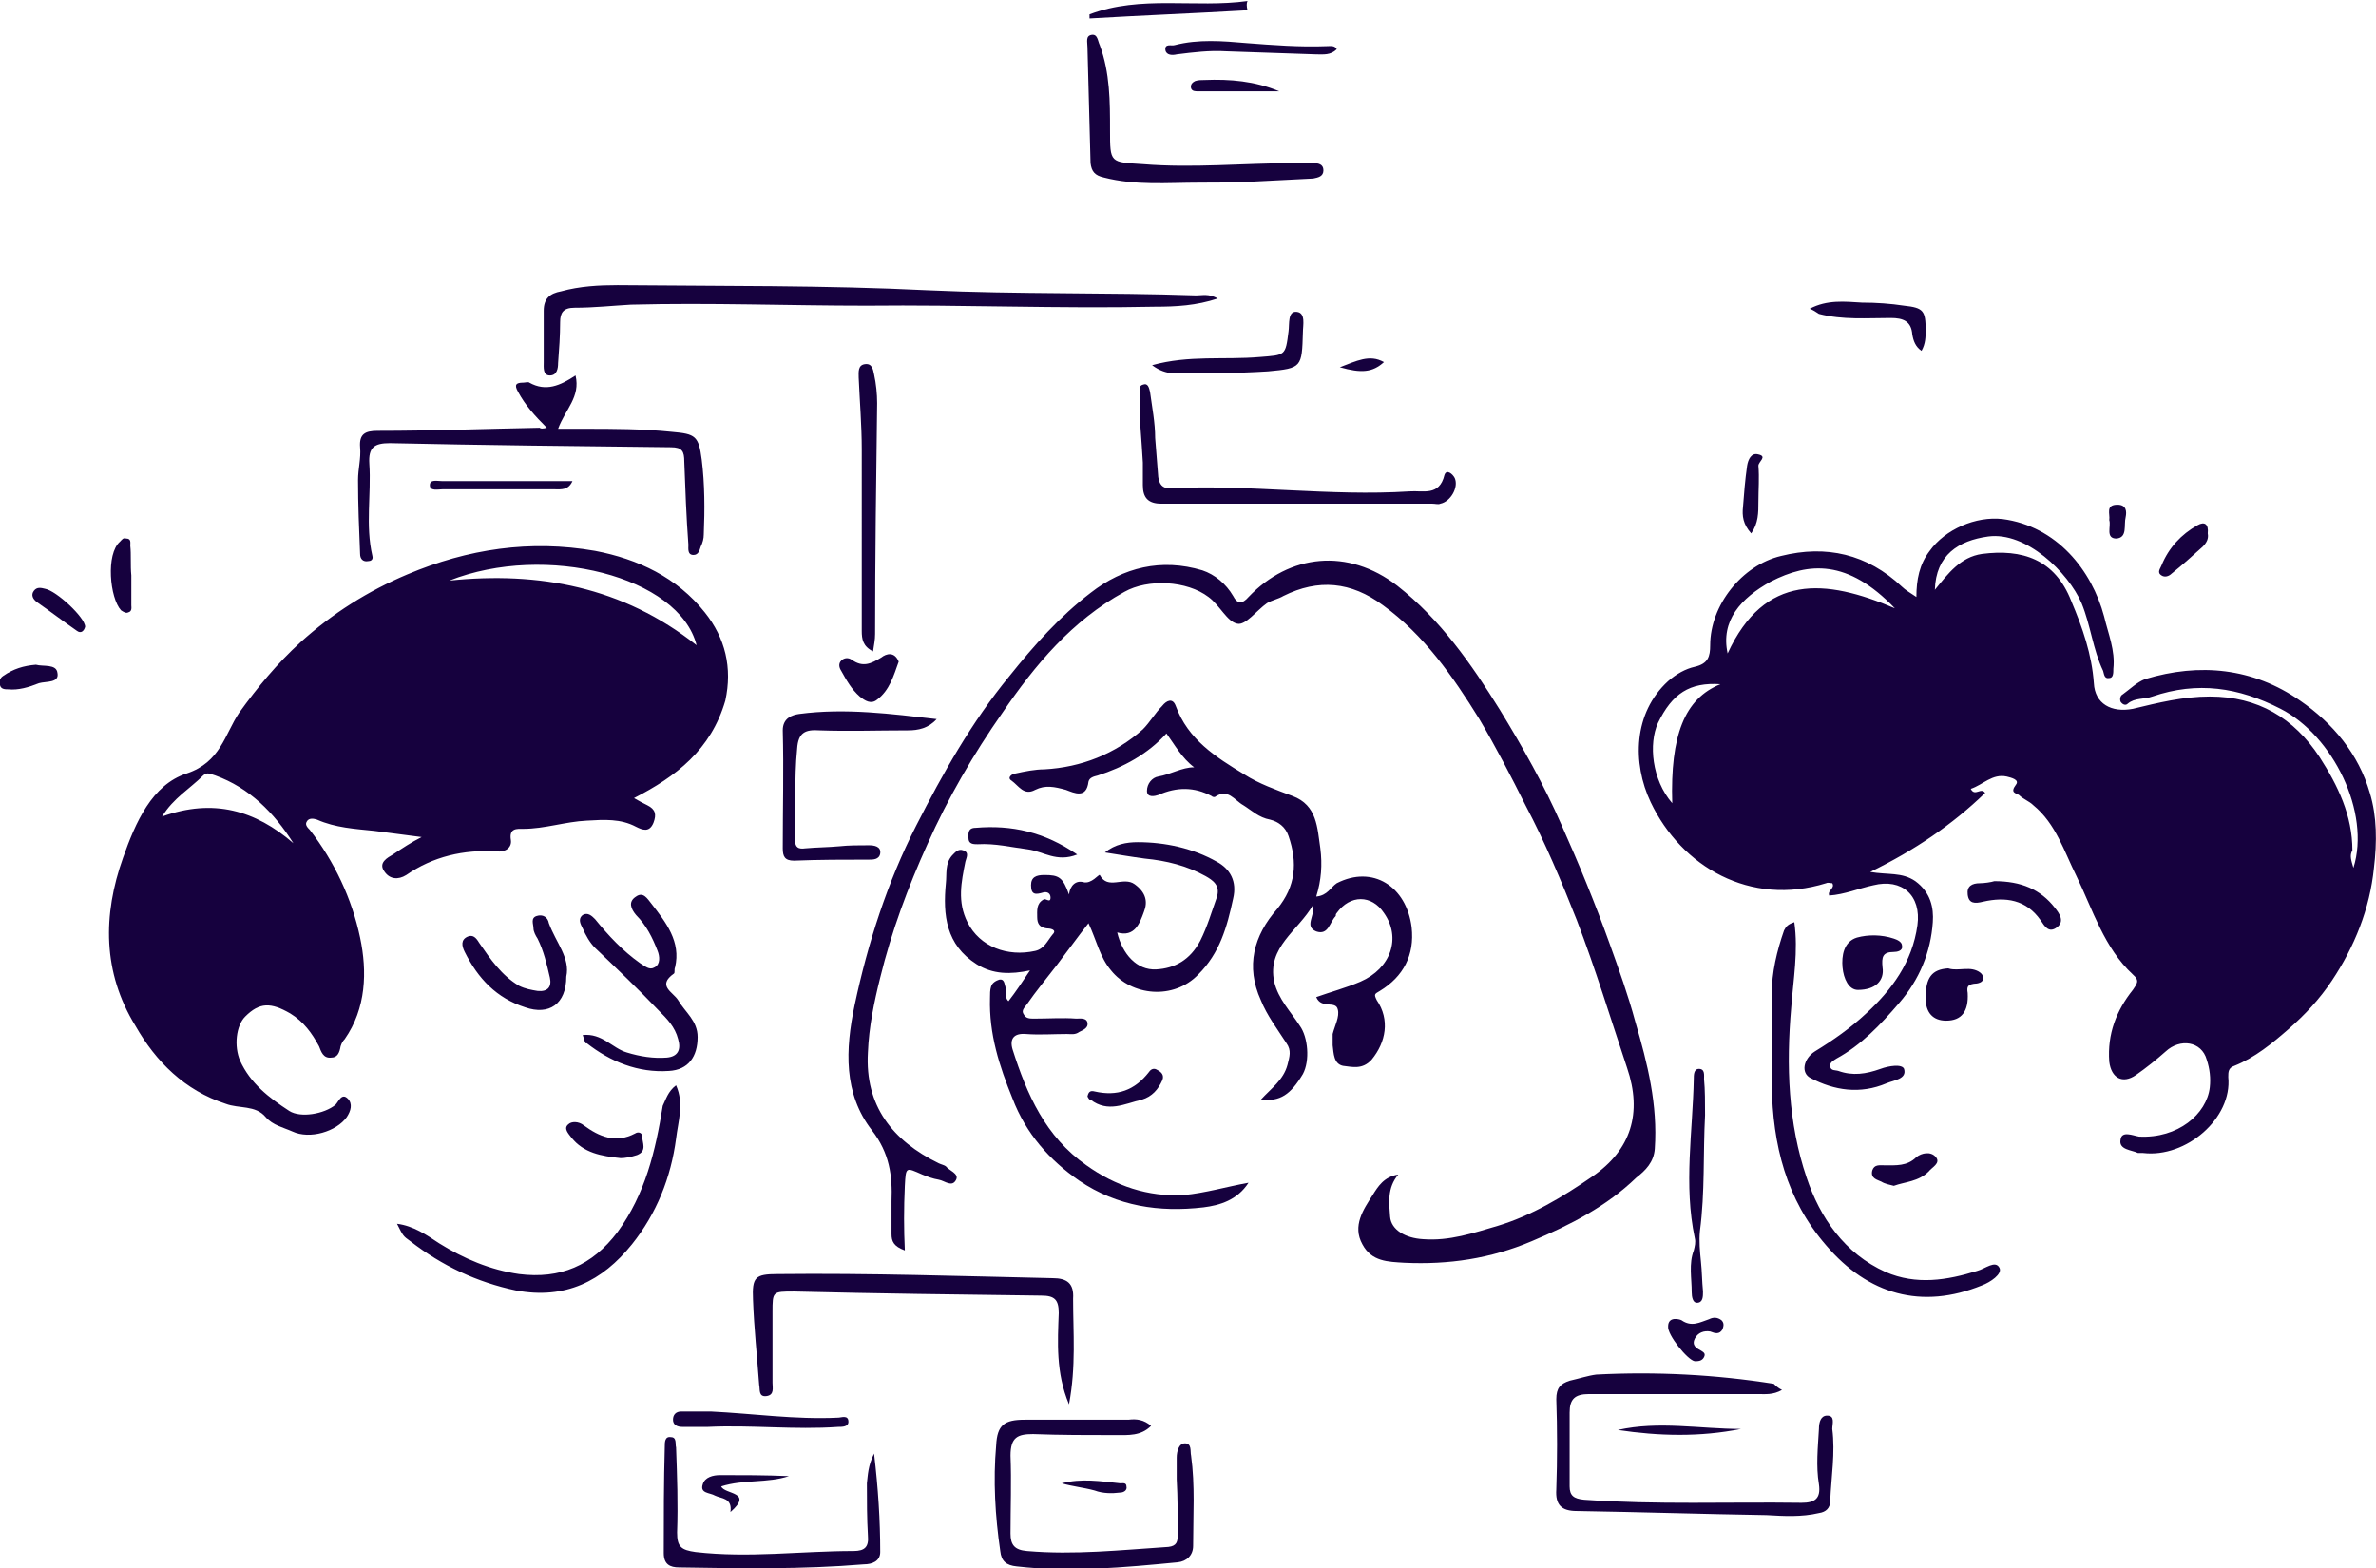 <svg version="1.1" id="Layer_1" xmlns="http://www.w3.org/2000/svg" x="0" y="0" viewBox="0 0 231.6 152.9" xml:space="preserve"><style>.st0{fill:#16013e}</style><path class="st0" d="M229.4 84.6c1.7-5.4-2-12.9-7.1-15.5-4.1-2.1-8.1-2.7-12.5-1.2-.8.3-1.7.1-2.4.7-.2.2-.5.1-.7-.2-.1-.3 0-.6.2-.7.7-.5 1.4-1.2 2.2-1.5 5.3-1.6 10.5-1.1 15.1 2.1 3.2 2.2 5.7 5.2 6.8 9 .7 2.3.7 4.8.4 7.3-.4 4-1.9 7.7-4.1 11-1.2 1.8-2.6 3.3-4.2 4.7-1.6 1.4-3.3 2.8-5.3 3.6-.6.2-.6.6-.6 1.1.4 4-4.1 7.9-8.3 7.4h-.5c-.6-.3-1.9-.3-1.7-1.3.1-.9 1.2-.4 1.8-.3 3.8.2 6.6-2.2 6.9-4.8.1-.9 0-1.8-.3-2.7-.5-1.8-2.6-2.1-4-.8-.9.8-1.9 1.6-2.9 2.3-1.3.9-2.4.3-2.6-1.3-.2-2.7.7-5 2.3-7 .4-.6.7-.9 0-1.5-2.8-2.6-3.9-6.3-5.5-9.6-1.2-2.4-2-5.1-4.2-6.9-.4-.4-1-.6-1.4-1-.3-.2-.9-.2-.3-1 .4-.5-.5-.7-.9-.8-1.4-.3-2.3.8-3.5 1.2.4.8 1-.2 1.4.4-3.2 3.1-6.9 5.6-11.2 7.7 1.7.3 3.1 0 4.4.9 1.5 1.1 1.8 2.6 1.7 4-.2 2.9-1.3 5.6-3.3 7.9-1.8 2.1-3.7 4.1-6.1 5.4-.3.2-.7.4-.6.8.1.4.5.3.8.4 1.4.5 2.7.3 4.1-.2.8-.3 2.1-.5 2.3 0 .3 1-1 1.1-1.7 1.4-2.6 1.1-5.1.7-7.4-.5-1-.5-.7-1.9.4-2.6 1.8-1.1 3.5-2.3 5-3.7 2.5-2.3 4.5-5 5-8.6.4-2.9-1.5-4.6-4.3-3.9-1.4.3-2.8.9-4.3 1-.2-.5.6-.7.3-1.2-.2 0-.4-.1-.6 0-7.4 2.3-14.1-1.6-17.1-7.9-1.8-3.8-1.7-8.7 1.7-11.8.8-.7 1.7-1.2 2.6-1.4 1.3-.3 1.5-1 1.5-2.1 0-3.9 3.1-7.8 6.9-8.7 4.4-1.1 8.4-.2 11.8 3 .3.3.8.6 1.4 1 0-1.7.3-3.2 1.3-4.5 1.5-2.1 4.5-3.4 7.1-3.1 5.3.7 8.7 5 9.9 9.5.4 1.7 1.1 3.3.9 5.1 0 .4 0 .9-.4.9-.5.1-.5-.4-.6-.7-1-2.1-1.2-4.4-2.1-6.6-1.3-3-5.4-7-9.1-6.5-2.9.4-5.1 1.8-5.2 5.2 1.3-1.6 2.5-3.2 4.6-3.5 3.9-.5 7.1.5 8.7 4.6 1.1 2.6 2 5.2 2.2 8 .1 2 1.7 2.9 3.8 2.5 2.5-.6 4.9-1.2 7.5-1.2 4.7 0 8.2 2.1 10.7 5.9 1.8 2.8 3.2 5.7 3.2 9.1-.3.5-.1 1 .1 1.7zm-61-20.9c3.6-7.8 9.5-7.3 16.3-4.4-4.6-4.8-8.4-4.5-12.1-2.6-2.9 1.6-4.9 3.8-4.2 7zm-.7 3c-3-.2-4.7.9-6.1 3.8-.9 2-.6 5.5 1.4 7.8-.2-6.6 1.2-10.2 4.7-11.6zM61.8 77.8c.5.3.9.5 1.3.7.8.4.9.9.6 1.7-.4 1-1.1.7-1.7.4-1.5-.8-3.1-.7-4.8-.6-2.1.1-4.1.8-6.2.8-.6 0-1.4-.1-1.2 1.1.1.7-.5 1.2-1.4 1.1-3.2-.2-6.2.5-8.8 2.3-.8.5-1.6.4-2.1-.3-.7-.9.3-1.4.8-1.7.9-.6 1.8-1.2 2.8-1.7-1.5-.2-3.1-.4-4.6-.6-1.9-.2-3.8-.3-5.6-1.1-.3-.1-.8-.2-1 .2-.2.3.1.6.3.8 2.4 3.1 4.1 6.7 4.9 10.5.7 3.3.6 6.9-1.5 9.9-.2.2-.3.4-.4.7-.1.6-.3 1.1-.9 1.1-.8.1-1-.6-1.2-1.1-.7-1.3-1.5-2.4-2.8-3.2-1.9-1.1-3-1.1-4.4.3-.9.9-1.1 2.9-.5 4.3 1 2.2 2.8 3.6 4.8 4.9 1.1.7 3.4.3 4.5-.6.3-.3.6-1.2 1.2-.6.5.5.3 1.2-.1 1.8-1 1.4-3.6 2.2-5.3 1.4-.9-.4-1.9-.6-2.6-1.4-1-1.2-2.6-.8-3.9-1.3-4-1.3-6.8-4.1-8.8-7.6C10 94.8 10 89.2 12 83.6c1.2-3.4 2.8-7.1 6.2-8.2 3.3-1.1 3.7-3.8 5.1-5.9 1.8-2.5 3.7-4.8 6-6.9 3.1-2.8 6.6-5 10.4-6.6 5.9-2.5 12-3.4 18.3-2.3 4.2.8 8 2.6 10.7 6 2 2.5 2.7 5.4 2 8.6-1.4 4.8-4.8 7.4-8.9 9.5zm-18-21.2c8.7-.9 16.9.6 24.1 6.3-1.7-6.7-14.7-10-24.1-6.3zm-28 23c5-1.8 9.1-.6 12.8 2.6-1.9-3-4.3-5.4-7.6-6.6-.4-.1-.8-.4-1.2 0-1.3 1.3-2.9 2.2-4 4zm72.4 42.3c-1.1-.4-1.3-.9-1.3-1.6v-3.2c.1-2.5-.2-4.7-1.9-6.9-2.8-3.6-2.6-7.9-1.7-12.2 1.3-6.1 3.2-12 6-17.5 2.6-5.1 5.4-10.1 9.1-14.6 2.4-3 4.9-5.8 7.9-8.1 3.2-2.5 6.9-3.4 10.9-2.2 1.2.4 2.3 1.3 3 2.5.4.8.9.8 1.5.1 4-4.2 9.7-4.8 14.5-1.1 4.2 3.3 7.2 7.6 10 12.1 2.2 3.6 4.3 7.3 6 11.2 1.7 3.8 3.3 7.7 4.7 11.6.9 2.5 1.8 5 2.5 7.6 1.2 4.1 2.2 8.1 1.9 12.4-.1 1.3-.9 2.1-1.8 2.8-2.9 2.8-6.4 4.6-10.2 6.2-4 1.7-8.1 2.3-12.4 2.1-1.6-.1-3.2-.1-4.1-1.8-1-1.8.1-3.4 1-4.8.5-.8 1.1-1.8 2.5-2-1.1 1.3-.9 2.8-.8 4.1.1 1.3 1.5 2.1 3.2 2.2 2.6.2 4.9-.6 7.3-1.3 3.3-1 6.3-2.8 9.2-4.8 3.8-2.6 4.9-6.2 3.4-10.6-1.6-4.8-3.1-9.7-4.9-14.4-1.5-3.8-3.1-7.6-5-11.2-1.4-2.8-2.9-5.7-4.5-8.4-2.6-4.2-5.4-8.2-9.4-11.1-3.1-2.3-6.3-2.6-9.7-.9-.5.3-1.1.4-1.6.7-1 .7-2.1 2.2-2.9 2-1-.2-1.7-1.8-2.8-2.6-2.1-1.6-5.9-1.8-8.2-.5-5.1 2.8-8.7 7.1-11.9 11.8-2.8 4-5.3 8.3-7.3 12.8-1.9 4.2-3.5 8.5-4.6 13-.6 2.4-1.1 4.8-1.2 7.3-.3 5.2 2.4 8.6 6.9 10.8.2.1.6.2.7.3.3.4 1.3.7 1 1.3-.4.8-1.1.1-1.7 0-.6-.1-1.1-.3-1.6-.5-1.6-.7-1.6-.8-1.7 1.1-.1 2.2-.1 4.2 0 6.3z"/><path class="st0" d="M107.7 83.1c1-.8 2.1-1 3.2-1 2.7 0 5.4.6 7.7 1.9 1.3.7 2 1.9 1.6 3.6-.6 2.8-1.3 5.3-3.4 7.4-2.4 2.5-6.5 2.1-8.5-.4-1.1-1.3-1.4-2.9-2.2-4.6-1.1 1.4-2.1 2.8-3.1 4.1-1 1.3-2 2.5-2.9 3.8-.2.3-.6.6-.3 1 .2.4.6.4 1 .4 1.4 0 2.8-.1 4.1 0 .4 0 1-.1 1.1.4.1.5-.4.7-.8.9-.4.3-.8.2-1.2.2-1.3 0-2.7.1-4 0-1.2-.1-1.6.5-1.3 1.5 1.4 4.4 3.2 8.5 7.2 11.3 2.8 2 6 3.1 9.5 2.9 2.1-.2 4.1-.8 6.3-1.2-1.1 1.7-2.8 2.2-4.4 2.4-4.3.5-8.4-.1-12.1-2.6-2.9-2-5.2-4.6-6.5-8-1.3-3.2-2.3-6.3-2.2-9.8 0-.4 0-.8.1-1.1.1-.4.5-.6.8-.7.5-.1.5.4.6.7.2.4-.2.9.3 1.4.7-.9 1.3-1.8 2.1-3-1.9.4-3.6.4-5.2-.6-3-1.9-3.3-4.8-3-7.9.1-.9-.1-1.9.6-2.7.3-.3.6-.7 1.1-.5.6.2.3.7.2 1.1-.4 2-.8 3.9.2 5.9 1.2 2.4 3.9 3.4 6.6 2.8.9-.2 1.2-1 1.7-1.6.5-.5-.3-.6-.6-.6-.7-.1-.9-.5-.9-1.1 0-.6-.1-1.3.6-1.7.2-.2.7.4.7-.2 0-.4-.3-.6-.7-.5-.7.2-1.2.3-1.2-.7 0-.8.5-1 1.3-1 1.4 0 1.8.2 2.4 1.9.1-.9.7-1.4 1.4-1.2.8.2 1.5-.8 1.6-.7.8 1.5 2.3.1 3.4.9s1.3 1.7.9 2.7c-.4 1.1-.9 2.5-2.6 2 .5 2.1 1.9 3.7 3.8 3.6 1.8-.1 3.3-.9 4.3-2.8.7-1.4 1.1-2.8 1.6-4.2.4-1.2-.4-1.7-1.1-2.1-1.8-1-3.8-1.5-5.9-1.7-1.5-.2-2.6-.4-3.9-.6z"/><path class="st0" d="M116.4 74.8c-1.2-.9-1.9-2.2-2.7-3.3-1.8 2-4.2 3.3-6.7 4.1-.4.1-.8.2-.9.6-.2 1.7-1.4 1.1-2.2.8-1.1-.3-2-.5-3 0-1.1.6-1.6-.4-2.3-.9-.5-.3.1-.7.4-.7.9-.2 1.9-.4 2.8-.4 3.6-.2 6.9-1.5 9.6-3.9.7-.7 1.2-1.6 1.9-2.3.4-.5 1-.8 1.3 0 1.2 3.3 3.9 5 6.7 6.7 1.4.9 3.1 1.5 4.7 2.1 2.4.9 2.4 3.1 2.7 5.1.2 1.6.1 3.1-.4 4.7 1.1-.1 1.4-.9 2-1.3 3.5-1.8 6.8.3 7.3 4.3.3 2.7-.8 4.8-3.1 6.2-.5.3-.6.3-.3.9 1.3 1.9.9 4.1-.5 5.8-.9 1-1.9.7-2.8.6-.9-.2-.9-1.2-1-2v-1.1c.2-.8.7-1.7.5-2.4-.2-.9-1.6 0-2.1-1.2 1.4-.5 2.9-.9 4.3-1.5 3-1.3 4-4.3 2.3-6.7-1.2-1.8-3.3-1.8-4.6 0-.1.1-.1.2-.1.3-.6.6-.7 1.9-1.9 1.5-1.2-.5-.1-1.5-.3-2.6-1.5 2.6-4.5 4.1-3.8 7.5.4 1.7 1.6 2.9 2.5 4.3.8 1.1 1 3.4.3 4.7-1.2 2-2.2 2.7-4.1 2.5 1-1.1 2.2-1.9 2.6-3.4.2-.8.4-1.4-.1-2.1-.9-1.4-1.9-2.7-2.5-4.2-1.5-3.3-.7-6.3 1.6-8.9 1.8-2.2 2-4.5 1.1-7.1-.3-.9-1-1.4-1.8-1.6-1.1-.2-1.8-.9-2.6-1.4-.9-.5-1.5-1.7-2.8-.8-.1 0-.2 0-.3-.1-1.7-.9-3.4-.9-5.2-.1-.3.1-1.1.3-1.1-.4s.5-1.3 1.1-1.4c1.2-.2 2.3-.9 3.5-.9zm2.3-45.7c-2.1.7-4.1.8-6.1.8-9.4.2-18.7-.2-28.1-.1-7.7 0-15.3-.3-23-.1-1.8.1-3.6.3-5.5.3-1.1 0-1.4.5-1.4 1.4 0 1.3-.1 2.7-.2 4 0 .5-.1 1.2-.8 1.2-.7 0-.6-.8-.6-1.3v-5c0-1.2.6-1.7 1.7-1.9 1.8-.5 3.7-.6 5.5-.6 10.1.1 20.2 0 30.3.5 8.7.4 17.4.2 26.1.5.6 0 1.2-.2 2.1.3zM53.3 41.7c-1.2-1.2-2.1-2.2-2.8-3.5-.4-.7-.2-.9.5-.9.2 0 .5-.1.6 0 1.6.9 3 .3 4.5-.7.5 2.1-1 3.3-1.7 5.2h2.5c2.9 0 5.7 0 8.6.3 2.3.2 2.6.4 2.9 2.7.3 2.4.3 4.9.2 7.3 0 .4-.1.8-.3 1.2-.1.3-.2.8-.7.8-.6 0-.5-.6-.5-1-.2-2.7-.3-5.4-.4-8.1 0-1-.2-1.4-1.3-1.4-9.1-.1-18.3-.2-27.4-.4-1.5 0-2.1.4-2 2 .2 3-.4 6 .3 9 .1.4-.2.5-.4.5-.5.1-.8-.2-.8-.7-.1-2.4-.2-4.8-.2-7.2 0-1.1.3-2.1.2-3.2-.1-1.3.5-1.6 1.7-1.6 5.3 0 10.5-.2 15.8-.3.1.1.3.1.7 0zm120.4 93.8c-.9.5-1.6.4-2.4.4h-16.4c-1.4 0-1.9.5-1.9 1.8v7.2c0 .9.4 1.2 1.4 1.3 7.1.5 14.1.2 21.2.3 1.3 0 1.9-.4 1.7-1.8-.3-1.8-.1-3.6 0-5.4 0-.7.2-1.3.8-1.3.8 0 .5.8.5 1.3.3 2.3-.1 4.7-.2 7 0 .7-.4 1.1-1.1 1.2-1.7.4-3.4.3-5.1.2-6.2-.1-12.3-.3-18.5-.4-1.5 0-2.1-.6-2-2.1.1-2.9.1-5.9 0-8.8 0-1.1.4-1.5 1.3-1.8.9-.2 1.8-.5 2.6-.6 5.8-.3 11.6 0 17.3.9.2.2.4.4.8.6zm-69.5 1.4c-1.3-3.1-1.1-6.1-1-8.9 0-1.3-.4-1.7-1.7-1.7-8-.1-16-.2-24.1-.4-2.1 0-2.1 0-2.1 2v6.9c0 .5.2 1.2-.6 1.3-.8.1-.6-.7-.7-1.1-.2-2.8-.5-5.5-.6-8.3-.1-2.2.2-2.5 2.4-2.5 8.9-.1 17.8.2 26.8.4 1.4 0 2.1.5 2 2 0 3.3.3 6.6-.4 10.3zm8 2.1c-1 1-2.2.9-3.5.9-2.7 0-5.3 0-8-.1-1.5 0-2.2.3-2.2 2.1.1 2.5 0 5.1 0 7.6 0 1.1.4 1.6 1.6 1.7 4.6.4 9.2-.1 13.8-.4.8-.1.9-.5.9-1.2 0-1.8 0-3.6-.1-5.4v-2.1c0-.6.2-1.4.8-1.4.7 0 .5.8.6 1.2.4 2.9.2 5.8.2 8.8 0 .9-.6 1.5-1.5 1.6-5.2.5-10.5 1-15.7.4-1-.1-1.5-.5-1.6-1.5-.5-3.4-.7-6.9-.4-10.3.1-2 .8-2.5 2.8-2.5H110c.8-.1 1.5 0 2.2.6zm62.7-49.1c.4 2.8-.1 5.6-.3 8.3-.5 5.7-.3 11.3 1.5 16.6 1.3 3.9 3.7 7.4 7.7 9.2 3 1.3 6 .8 8.9-.1.8-.2 1.8-1.1 2.2-.3.3.6-.9 1.4-1.7 1.7-5.9 2.4-11.1.9-15.2-3.9-3.9-4.5-5.2-9.8-5.3-15.6v-8.9c0-2.1.5-4.2 1.2-6.2.2-.4.4-.6 1-.8zm-109 15.9c.8 1.8.2 3.5 0 5.2-.5 3.8-1.9 7.3-4.3 10.3-2.9 3.6-6.5 5.4-11.3 4.5-3.8-.8-7.2-2.4-10.3-4.8-.7-.5-.7-.5-1.3-1.7 1.6.2 2.9 1.1 4.1 1.9 2.4 1.5 5 2.6 7.8 3 4 .5 7.1-.8 9.6-4.1 2.7-3.7 3.7-7.9 4.4-12.3.3-.6.5-1.4 1.3-2zm-9.1-4.9c1.9-.2 2.9 1.3 4.3 1.7 1.3.4 2.6.6 3.9.5 1.1-.1 1.4-.8 1.1-1.8-.3-1.2-1.1-2-1.9-2.8-2-2.1-4.1-4.1-6.2-6.1-.5-.5-.9-1.2-1.2-1.9-.2-.4-.5-.9 0-1.3.5-.3.9.1 1.2.4 1.3 1.6 2.7 3.1 4.4 4.3.5.3.9.7 1.4.4.6-.3.5-1.1.3-1.6-.5-1.3-1.1-2.5-2.1-3.5-.5-.6-.8-1.3 0-1.8.7-.5 1.1.2 1.5.7 1.4 1.8 2.9 3.7 2.3 6.2-.1.2 0 .5-.1.6-1.7 1.2-.1 1.8.4 2.6.7 1.2 1.9 2 1.9 3.6 0 1.9-.9 3.2-2.8 3.3-3 .2-5.7-.9-8-2.7-.2.1-.2-.3-.4-.8zm60.1-83.1c-3.1 0-6.2.3-9.3-.5-.9-.2-1.2-.6-1.3-1.4L106 4.6c0-.5-.2-1.1.4-1.2.6-.1.6.6.8 1 1 2.7 1 5.5 1 8.3 0 3.2 0 3.1 3.2 3.3 4.9.4 9.8-.1 14.8-.1h1.8c.5 0 1 .1 1 .7s-.5.7-1 .8c-2 .1-3.9.2-5.9.3-1.8.1-3.5.1-5.2.1zm-5.5 27.3c-.1-2.1-.4-4.5-.3-6.8 0-.3-.1-.7.3-.8.5-.2.6.3.7.7.2 1.5.5 3 .5 4.5.1 1.3.2 2.5.3 3.8.1.7.4 1.1 1.1 1.1 7.8-.4 15.6.8 23.4.3 1.3-.1 2.9.5 3.4-1.6.2-.6.8-.1 1 .3.4.9-.4 2.3-1.4 2.5-.2.1-.5 0-.8 0h-26.4c-1.3 0-1.8-.6-1.8-1.8v-2.2zm-26.2 96.6c.4 3.4.6 6.5.6 9.6 0 .9-.8 1.2-1.6 1.2-6 .5-12 .4-18 .3-.9 0-1.5-.3-1.5-1.4 0-3.4 0-6.9.1-10.4 0-.4 0-1 .6-.9.6 0 .4.7.5 1 .1 2.8.2 5.5.1 8.3 0 1.4.4 1.7 1.8 1.9 5.2.6 10.3-.1 15.4-.1 1.1 0 1.5-.4 1.4-1.5-.1-1.7-.1-3.4-.1-5.1.1-.8.1-1.7.7-2.9zm6.1-71.6c-.8.9-1.8 1.1-2.8 1.1-2.9 0-5.8.1-8.6 0-1.4-.1-2.1.2-2.2 1.8-.3 3-.1 5.9-.2 8.9 0 .7.3.9 1 .8 1.1-.1 2.2-.1 3.3-.2.9-.1 1.9-.1 2.9-.1.5 0 1.2.1 1.1.8-.1.6-.7.6-1.1.6-2.4 0-4.9 0-7.3.1-.9 0-1.1-.4-1.1-1.2 0-3.8.1-7.7 0-11.5 0-1.2.9-1.5 1.6-1.6 4.5-.6 9 0 13.4.5zm-6.2-6.6c-1-.5-1.1-1.2-1.1-2V43.8c0-2.3-.2-4.7-.3-7 0-.5-.1-1.2.6-1.3.7-.1.8.5.9 1 .2.9.3 1.9.3 2.8-.1 7.5-.2 15-.2 22.5 0 .6-.1 1-.2 1.7zM55.2 95.2c0 2.7-1.7 3.8-4 3-2.8-.9-4.6-2.8-5.9-5.4-.3-.6-.4-1.2.3-1.5.5-.2.8.1 1.1.6 1.1 1.6 2.2 3.2 3.9 4.2.6.3 1.2.4 1.8.5 1 .1 1.4-.4 1.2-1.3-.3-1.3-.6-2.6-1.2-3.8-.2-.3-.4-.7-.4-1 0-.4-.3-1 .3-1.2.6-.2 1.1.1 1.2.7.7 1.9 2.1 3.4 1.7 5.2zm111 13.5c-.2 3.8 0 7.5-.5 11.3-.1 1 0 2 .1 3 .1.9.1 1.9.2 2.9 0 .5 0 1.1-.6 1.1-.4 0-.5-.6-.5-1 0-1.4-.3-2.8.2-4.1.1-.4.2-.8.1-1.2-1.1-5.2-.2-10.4-.1-15.5 0-.4 0-1 .5-1 .6 0 .5.6.5 1 .1 1 .1 2.3.1 3.5zm-53.9-73.1c3.6-1 7-.5 10.5-.8 2.5-.2 2.5-.1 2.8-2.5.1-.7-.1-2 .8-1.9.9.1.6 1.3.6 2-.1 3.4-.1 3.5-3.4 3.8-3.1.2-6.3.2-9.4.2-.5-.1-1.1-.2-1.9-.8zm-43 102c4.1.2 8.2.8 12.4.6.3 0 1-.3 1 .4 0 .5-.6.5-1 .5-4.2.3-8.5-.2-12.7 0h-2.5c-.5 0-.9-.2-.9-.7 0-.5.3-.8.8-.8h2.9zm121.4-43.1c.5 0 1.1-.1 1.6 0s1 .4 1 .8c.1.5-.6.6-.9.6-.6.1-.7.3-.6.9.1 1.8-.6 2.7-2.1 2.7-1.3 0-2-.8-2-2.2 0-2 .6-2.8 2.2-2.9.3.1.6.1.8.1zm-9.6 2c-.9 0-1.4-1.1-1.5-2.2-.1-1.1.1-2.5 1.4-2.9 1.1-.3 2.4-.3 3.6.1.3.1.8.3.8.7.1.5-.5.6-.8.6-1.1 0-1.2.5-1.1 1.5.2 1.3-.7 2.2-2.4 2.2zm-4.7-66.4c1.7-.9 3.4-.7 5.1-.6 1.4 0 2.8.1 4.1.3 1.9.2 2.1.5 2.1 2.4 0 .6 0 1.3-.4 2-.6-.4-.8-1-.9-1.6-.1-1.3-.9-1.6-2.1-1.6-2.3 0-4.7.2-7-.4-.3-.2-.6-.4-.9-.5zm18 55.8c2.6 0 4.5.8 5.9 2.6.4.5 1 1.3.2 1.9-.8.6-1.2-.1-1.6-.7-1.4-2-3.4-2.3-5.6-1.8-.8.2-1.4.2-1.5-.7-.1-.8.4-1.1 1.2-1.1.4 0 1.1-.1 1.4-.2zM87.6 64.5c-.5 1.4-.9 2.8-2.1 3.7-.6.5-1.2.1-1.7-.3-.8-.7-1.3-1.6-1.8-2.5-.2-.3-.3-.7 0-1 .3-.3.7-.3 1-.1 1.1.8 1.9.4 2.9-.2.5-.4 1.3-.6 1.7.4zm42.7-59.7c-.6.6-1.3.5-2 .5-2.9-.1-5.8-.2-8.8-.3-1.6-.1-3.2.1-4.8.3-.4.1-1 .1-1.1-.4-.1-.7.6-.4.9-.5 2.3-.6 4.7-.4 7-.2 2.6.2 5.2.4 7.8.3.4 0 .8-.1 1 .3zM121.6 1c-5.2.3-10.3.5-15.4.8v-.4c5-1.9 10.3-.6 15.4-1.3-.1.2-.1.5 0 .9z"/><path class="st0" d="M105 83.3c-2 .8-3.3-.3-4.8-.5-1.6-.2-3.2-.6-4.9-.5-.4 0-.9 0-.9-.6 0-.4-.1-1 .7-1 3.5-.3 6.7.4 9.9 2.6zm-44.5 29.6c-1.9-.2-3.6-.5-4.8-2-.3-.4-.8-.9-.3-1.3.3-.3 1-.3 1.5.1 1.5 1.1 3.1 1.8 5 .8.3-.2.7-.1.7.3 0 .6.5 1.4-.5 1.8-.6.2-1.2.3-1.6.3zm-4.7-66c-.4.9-1.1.8-1.7.8h-11c-.4 0-1.2.2-1.2-.4 0-.6.7-.4 1.2-.4h12.7zm110.9 82.9c-.6-.1-1.2.1-1.5.7s.1.9.5 1.1c.3.2.6.3.4.7-.2.4-.6.4-.9.4-.7-.1-2.7-2.6-2.6-3.4 0-1 1.1-.7 1.3-.6 1 .7 1.8.2 2.7-.1.4-.2.8-.2 1.2.1.3.3.2.6.1.9-.3.5-.7.4-1.2.2zM12.8 56.1V59c0 .2.1.6-.3.7-.2.1-.4 0-.7-.2-1.1-1.2-1.5-5.5-.1-6.7.2-.2.3-.4.6-.3.5 0 .4.4.4.7.1.9 0 1.9.1 2.9zM215.2 52c.1.5-.1.9-.5 1.3-1 .9-2 1.8-3 2.6-.3.3-.7.4-1 .2-.5-.3-.1-.7 0-1 .7-1.7 1.9-3 3.5-3.9.7-.4 1.1-.1 1 .8zM106 106.9c.1-.5.3-.6.7-.5 2.2.5 3.9-.1 5.3-1.9.2-.3.5-.4.8-.2.4.2.7.5.5 1-.4.9-1 1.6-2 1.9-1.7.4-3.3 1.3-5 0-.2 0-.2-.2-.3-.3zm78.6 8.7c-.4-.1-.9-.2-1.2-.4-.4-.2-1.1-.3-.9-1.1.2-.6.7-.5 1.2-.5 1.1 0 2.2.1 3.1-.8.5-.4 1.4-.6 1.9 0s-.4 1-.7 1.4c-1 1-2.3 1-3.4 1.4zm-14.9 23.7c-4 .8-8 .7-12 .1 4-.9 8-.1 12-.1zm-98.5 8.1c.2-1.4-.9-1.3-1.5-1.6-.5-.3-1.5-.2-1.2-1.1.2-.7 1-.9 1.7-.9 2.2 0 4.4 0 6.7.1-2.1.7-4.4.3-6.6 1 .3.8 3.2.5.9 2.5zM170.7 52c-.8-.9-.9-1.7-.8-2.6.1-1.3.2-2.6.4-4 .1-.6.4-1.3 1.1-1.1.9.2 0 .7 0 1.1.1 1.2 0 2.3 0 3.5 0 1.1 0 2.1-.7 3.1zM3.5 64.8c.7.2 2-.1 2.1.8.2 1-1.1.8-1.8 1-1 .4-2 .7-3 .6-.3 0-.7 0-.8-.4-.1-.4 0-.7.3-.9 1-.7 2-1 3.2-1.1zm4.8-3.7c-.1.4-.4.7-.8.4-1.3-.9-2.6-1.9-3.9-2.8-.4-.3-.6-.7-.3-1.1.3-.4.7-.3 1.1-.2 1.1.2 3.9 2.8 3.9 3.7zM124.7 8.9h-7.9c-.3 0-.6 0-.7-.3-.1-.4.2-.6.4-.7.3-.1.6-.1.9-.1 2.5-.1 4.9.1 7.3 1.1zm-21.2 135.7c1.9-.5 3.8-.2 5.7 0 .2 0 .6-.1.6.3.1.4-.3.6-.6.6-.8.1-1.7.1-2.5-.2-1.1-.3-2.2-.4-3.2-.7zm102.1-93.9c.1-.6-.4-1.5.8-1.5.9 0 .9.7.8 1.2-.2.8.2 2-.9 2.1-1.1 0-.5-1.2-.7-1.8zm-75-14.9c1.6-.6 2.9-1.3 4.3-.5-1.1 1-2.2 1.1-4.3.5z"/></svg>